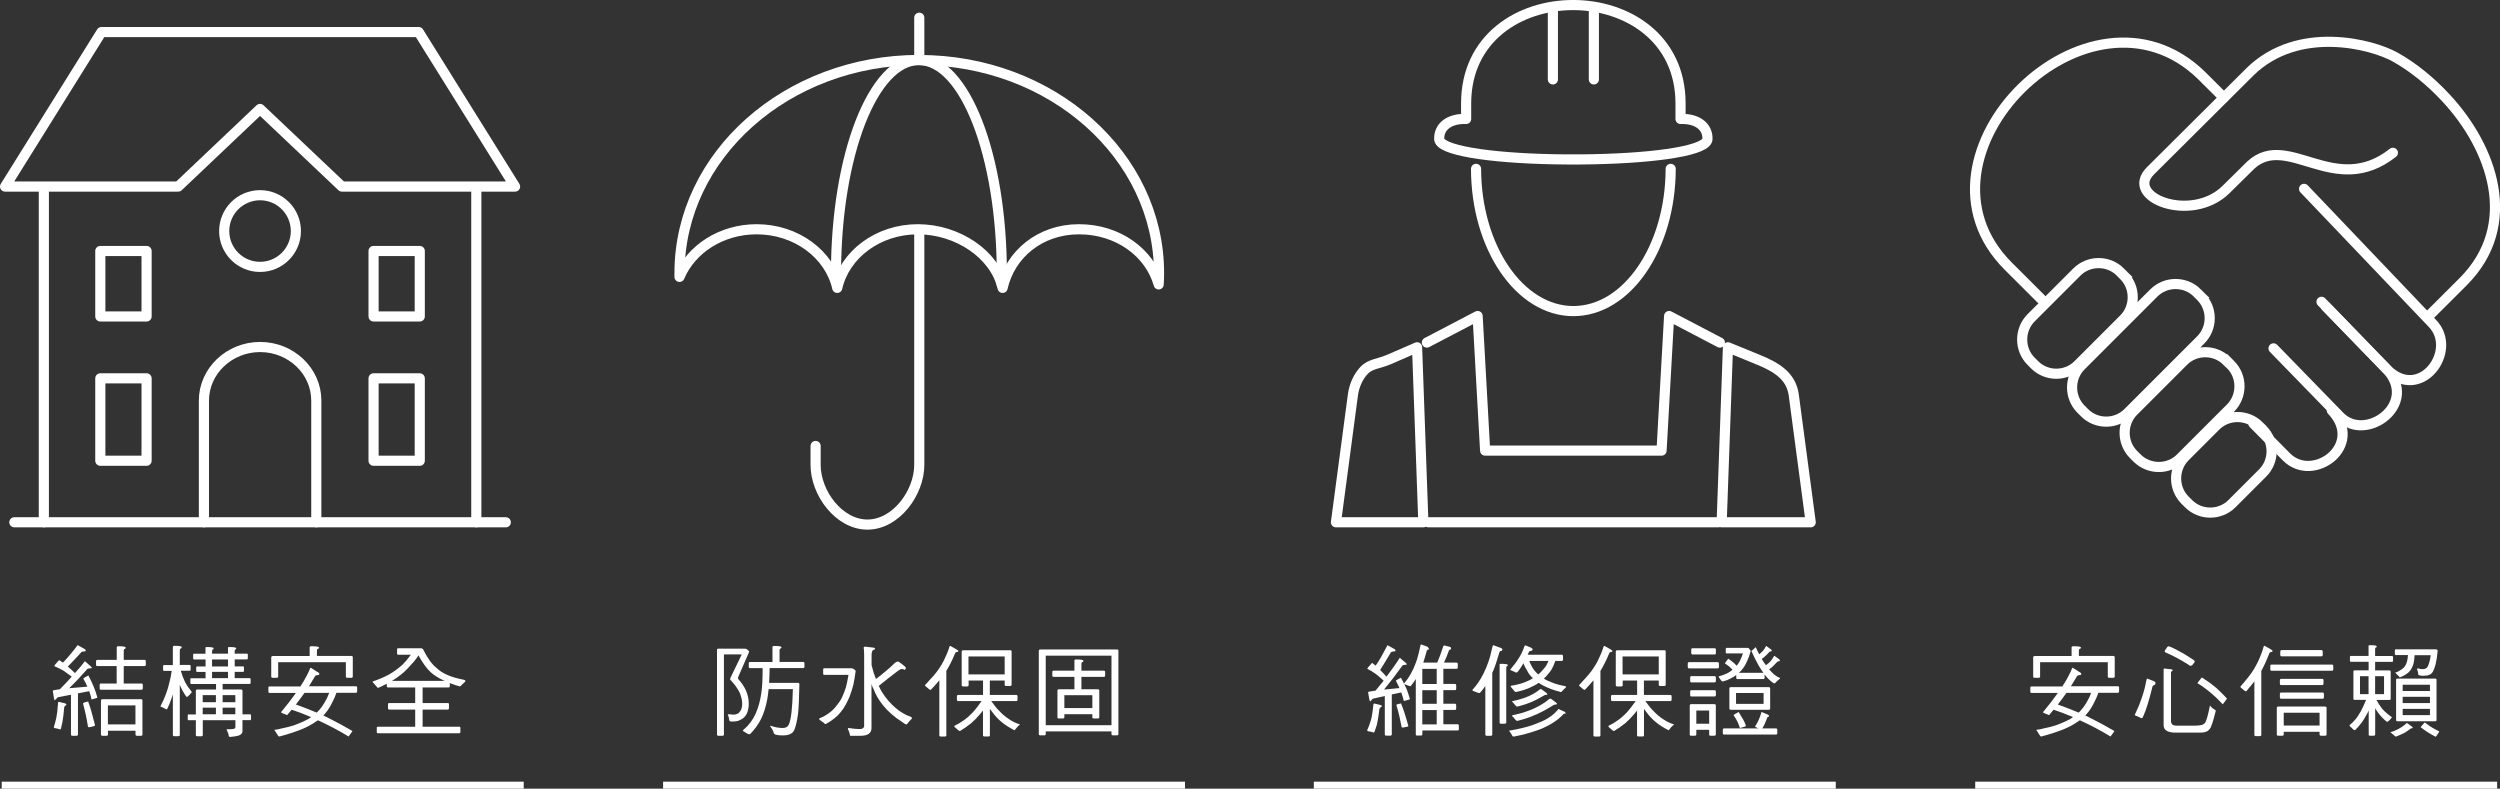 <?xml version="1.0" encoding="UTF-8"?><svg id="_圖層_2" xmlns="http://www.w3.org/2000/svg" viewBox="0 0 350.14 110.46"><rect x="0" y="0" width="350.14" height="110.46" fill="#333333" stroke="none"/><defs><style>.cls-1{stroke-linecap:round;stroke-linejoin:round;}.cls-1,.cls-2{stroke-width:1.42px;}.cls-1,.cls-2,.cls-3{fill:none;stroke:#fff;}.cls-2{stroke-miterlimit:22.93;}.cls-4{fill:#fff;}.cls-3{stroke-miterlimit:10;stroke-width:.99px;}</style></defs><g id="_圖片"><g><g><line class="cls-1" x1="66.71" y1="26.55" x2="66.71" y2="73.15"/><line class="cls-1" x1="6.14" y1="73.15" x2="6.14" y2="26.55"/><polygon class="cls-1" points="14.21 4.49 58.64 4.49 72.14 26.13 47.89 26.13 36.42 15.26 24.96 26.13 .71 26.13 14.21 4.49 14.21 4.49"/><path class="cls-1" d="M28.56,73.15v-17.05c0-4.12,3.54-7.5,7.87-7.5h0c4.33,0,7.87,3.37,7.87,7.5v17.05"/><polygon class="cls-1" points="14.05 35.15 20.53 35.15 20.53 44.32 14.05 44.32 14.05 35.15 14.05 35.15"/><polygon class="cls-1" points="14.05 52.99 20.53 52.99 20.53 64.53 14.05 64.53 14.05 52.99 14.05 52.99"/><polygon class="cls-1" points="52.32 52.99 58.79 52.99 58.79 64.53 52.32 64.53 52.32 52.99 52.32 52.99"/><polygon class="cls-1" points="52.32 35.15 58.79 35.15 58.79 44.32 52.32 44.32 52.32 35.15 52.32 35.15"/><path class="cls-2" d="M36.42,27.34c2.77,0,5.02,2.25,5.02,5.02s-2.25,5.02-5.02,5.02-5.02-2.25-5.02-5.02,2.25-5.02,5.02-5.02h0Z"/><line class="cls-1" x1="2.01" y1="73.15" x2="70.84" y2="73.15"/></g><g><path class="cls-1" d="M340.3,44.12l4.66-4.65c8.02-8.01,4.06-18.84-2.41-25.78-2.13-2.29-4.56-4.28-7.08-5.69-3.28-1.84-13.58-4.54-20.31,2.02l-13.97,13.9c-3.77,3.75,5.74,7.38,10.56,2.64l3.52-3.47c5.2-4.71,11.73,4.73,19.87-1.69"/><path class="cls-1" d="M285.92,41.92l-4.65-4.64c-15.49-15.47,11.34-42.02,27.06-26.72l3.13,3.12"/><path class="cls-1" d="M322.7,26.45l17.99,18.86c3.67,3.85-1.78,11.18-6.49,6.32l-8.43-8.69"/><path class="cls-1" d="M318.42,48.79l9.27,9.52c3.71,3.81,11.22-1.82,6.51-6.69l-9.06-9.35"/><path class="cls-1" d="M315.6,59.32l4.63,4.67c3.75,3.78,11.02-1.61,6.35-6.52"/><path class="cls-2" d="M296.96,38.1l.49,.49c1.67,1.67,1.67,4.42,0,6.09l-6.41,6.41c-1.67,1.67-4.42,1.67-6.08,0l-.49-.49c-1.67-1.67-1.67-4.41,0-6.09l6.41-6.41c1.67-1.67,4.42-1.67,6.09,0h0Zm10.78,2.93l.49,.49c1.67,1.67,1.67,4.42,0,6.08l-10.2,10.2c-1.67,1.67-4.42,1.67-6.08,0l-.49-.49c-1.67-1.67-1.67-4.41,0-6.08l10.2-10.2c1.67-1.67,4.41-1.67,6.09,0h0Zm4.17,9.54l.49,.49c1.67,1.67,1.67,4.41,0,6.09l-7,7c-1.67,1.67-4.41,1.67-6.09,0l-.49-.49c-1.67-1.67-1.67-4.41,0-6.08l7-7c1.67-1.67,4.41-1.67,6.08,0h0Zm4.5,9.1l.49,.49c1.67,1.67,1.67,4.42,0,6.08l-4.3,4.3c-1.67,1.67-4.42,1.67-6.08,0l-.49-.49c-1.67-1.67-1.67-4.41,0-6.09l4.3-4.3c1.67-1.67,4.41-1.67,6.09,0h0Z"/></g><g><path class="cls-1" d="M128.75,8.41c18.54,0,33.58,13.37,33.58,29.85,0,.53-.02,1.05-.05,1.57-1.26-4.44-5.68-7.72-11.16-7.72s-9.65,3.53-10.7,8.21c-1.06-4.68-6.29-8.21-11.87-8.21s-10.23,3.53-11.29,8.21c-1.06-4.68-5.71-8.21-11.29-8.21-4.95,0-9.17,2.78-10.8,6.67,0-.18,0-.35,0-.53,0-16.49,15.03-29.85,33.58-29.85h0Z"/><line class="cls-1" x1="128.75" y1="2.48" x2="128.75" y2="8.15"/><path class="cls-1" d="M128.75,32.33v32.78c0,3.91-3.27,8.36-7.26,8.36h0c-3.99,0-7.26-4.43-7.26-8.36v-2.65"/><path class="cls-1" d="M117.09,38.79c0-.18,0-.35,0-.53,0-16.49,5.2-29.85,11.61-29.85s11.61,13.37,11.61,29.85c0,.53,0,1.05-.02,1.57"/></g><g><path class="cls-1" d="M233.99,23.65c-.02,11.01-6.12,19.92-13.63,19.92s-13.61-8.91-13.63-19.92"/><path class="cls-1" d="M239.14,19.44v.04c0,.08-.02,.15-.06,.23-.72,1.55-8.29,2.55-17.76,2.62h0c-.64,0-1.29,0-1.93,0h0c-9.47-.06-17.04-1.07-17.76-2.62-.04-.07-.06-.15-.06-.23v-.04c-.04-1.71,1.42-2.86,3.77-2.78v-2.16c0-18.43,30.03-18.35,30.03,0v2.16c2.35-.08,3.81,1.07,3.77,2.78h0Z"/><path class="cls-1" d="M194.44,50.39l4.03-1.75,.88,24.51h-12.24l2.37-17.81c.18-1.35,.74-2.59,1.59-3.49,.85-.89,2.11-.92,3.36-1.46h0Z"/><path class="cls-1" d="M242.01,48.64l4.27,1.75c2.52,1.03,4.59,2.27,4.95,4.95l2.37,17.81h-12.47l.88-24.51h0Z"/><polyline class="cls-1" points="199.84 47.98 206.95 44.26 208 63.11 232.71 63.11 233.77 44.26 240.88 47.98"/><line class="cls-1" x1="240.65" y1="73.15" x2="200.06" y2="73.15"/><line class="cls-1" x1="217.49" y1="1.06" x2="217.49" y2="11.12"/><line class="cls-1" x1="223.23" y1="1.06" x2="223.23" y2="11.12"/></g><g><path class="cls-4" d="M101.39,102.88c0,.11-.08,.17-.22,.17h-.54c-.14,0-.21-.06-.21-.17v-11.88c0-.1,.07-.15,.21-.15h3.65c.14,0,.25,.03,.32,.07,.22,.18,.33,.31,.33,.36l-1.53,3.51c-.03,.08-.04,.14-.04,.19s.03,.11,.08,.18c.4,.43,.75,.95,1.03,1.53,.27,.63,.4,1.25,.4,1.87,0,.53-.1,1-.28,1.39-.21,.42-.5,.7-.88,.86-.25,.17-.66,.25-1.24,.25-.22,0-.33-.07-.33-.22-.04-.31-.11-.54-.21-.7,0-.07,.06-.11,.17-.11l.6,.06c.45,0,.77-.15,.96-.47,.19-.25,.29-.61,.29-1.06s-.11-.93-.33-1.49c-.29-.61-.71-1.2-1.25-1.77-.08-.06-.11-.11-.11-.17,0-.04,.01-.11,.04-.19l1.59-3.29h-2.5v11.22Zm8.06-12.25c0,.13-.06,.19-.14,.21-.08,.01-.13,.11-.13,.28v1.59h3.32c.11,0,.17,.07,.17,.21v.43c0,.15-.06,.22-.17,.22h-4.7s-.01,.04-.01,.06c-.01,.75-.04,1.42-.07,2.01h4.07c.11,0,.17,.08,.17,.22-.03,1.92-.1,3.29-.19,4.13-.14,1-.31,1.74-.52,2.23-.21,.52-.75,.78-1.63,.78-.81,0-1.23-.13-1.25-.35-.06-.25-.22-.56-.49-.91v-.11c.63,.22,1.21,.33,1.74,.33,.45,0,.74-.18,.88-.54,.14-.29,.26-.86,.36-1.71,.08-.64,.15-1.71,.19-3.19h-3.4c-.06,.53-.11,.99-.18,1.38-.22,1.14-.52,2.08-.88,2.8-.39,.78-.91,1.49-1.55,2.13-.14,0-.24-.01-.29-.03-.19-.11-.38-.24-.56-.35-.1-.01-.14-.06-.14-.11s.03-.1,.1-.15c.71-.59,1.28-1.34,1.7-2.27,.38-.89,.64-1.84,.78-2.87,.13-.81,.18-1.97,.18-3.47h-1.77c-.11,0-.17-.07-.17-.22v-.43c0-.14,.06-.21,.17-.21h3.15v-2.08c0-.11,.07-.17,.22-.17,.68,0,1.03,.06,1.03,.17Z"/><path class="cls-4" d="M119.3,93.62c.08,0,.18,.03,.28,.08,.17,.13,.26,.22,.26,.29-.11,.78-.21,1.41-.32,1.91-.14,.54-.31,1.07-.5,1.59-.13,.33-.31,.71-.53,1.13-.22,.42-.47,.79-.78,1.16-.22,.28-.5,.56-.86,.84-.28,.24-.68,.5-1.2,.79-.1,0-.18-.04-.24-.15-.2-.14-.4-.29-.6-.43-.06-.06-.08-.1-.08-.13,0-.04,.01-.07,.06-.1,.56-.22,1-.49,1.37-.77,.38-.28,.71-.6,.99-.98,.33-.39,.59-.78,.77-1.16,.22-.45,.4-.93,.56-1.44,.11-.45,.24-1.03,.36-1.73h-3.4c-.11,0-.15-.07-.15-.21v-.54c0-.11,.04-.17,.15-.17h3.88Zm3.09-2.91c.11,.06,.17,.11,.17,.14,0,.1-.07,.14-.18,.14-.21,.08-.31,.33-.31,.72v1.45c.18,.75,.39,1.39,.61,1.94,1.03-.78,1.92-1.53,2.66-2.26,.17-.13,.31-.19,.43-.19,.06,0,.13,.04,.21,.1,.58,.42,.88,.68,.88,.77,0,.19-.06,.28-.17,.28l-.32-.11c-.17,0-.35,.08-.57,.24-.75,.56-1.66,1.27-2.72,2.13,.14,.33,.31,.66,.49,.93,.52,.82,1.13,1.53,1.85,2.15,.66,.57,1.39,1,2.2,1.28,.06,.06,.1,.1,.1,.13,0,.08-.04,.17-.13,.22-.17,.17-.33,.35-.47,.54-.06,.11-.13,.15-.21,.15-.07,0-.26-.11-.59-.36-1.09-.7-1.98-1.48-2.69-2.37-.56-.71-.99-1.45-1.28-2.22-.1-.17-.2-.4-.29-.7v6.15c0,.72-.52,1.09-1.52,1.09h-1.42c-.08,0-.11-.1-.11-.27-.04-.2-.13-.42-.26-.67,0-.11,.03-.15,.11-.15,.59,.1,1.1,.15,1.57,.15,.39,0,.6-.17,.6-.49v-9.97c0-.29-.01-.52-.03-.68-.03-.11-.03-.21-.03-.29,0-.07,.07-.11,.22-.11l1.18,.14Z"/><path class="cls-4" d="M134.22,91.17c0,.08-.04,.13-.11,.13-.17,.01-.28,.07-.32,.15-.42,1.02-.84,1.85-1.25,2.51v9.03c0,.11-.08,.17-.22,.17h-.54c-.15,0-.22-.06-.22-.17v-7.71c-.32,.39-.72,.84-1.2,1.34-.11,0-.19-.04-.28-.13-.14-.11-.29-.24-.43-.36-.07-.04-.1-.1-.1-.17,.4-.42,.81-.88,1.23-1.35,.53-.61,1-1.31,1.39-2.06,.33-.67,.61-1.32,.81-1.98,.01-.07,.06-.11,.11-.11,.75,.4,1.14,.64,1.14,.71Zm7.24-.11c.14,0,.22,.06,.22,.17v4.68c0,.11-.08,.17-.22,.17h-.54c-.14,0-.21-.06-.21-.17v-.6h-2.08v2.02h3.71c.11,0,.17,.07,.17,.21v.43c0,.15-.06,.22-.17,.22h-3.51c.42,.59,.78,1.05,1.1,1.35,.4,.45,.89,.86,1.46,1.23,.47,.31,.95,.54,1.44,.68,0,.08-.06,.13-.14,.15-.19,.19-.36,.38-.49,.56-.06,.07-.11,.11-.14,.11-.72-.38-1.32-.75-1.77-1.14-.53-.43-.96-.91-1.32-1.41-.11-.14-.22-.28-.33-.43v3.69c0,.11-.07,.17-.21,.17h-.54c-.15,0-.22-.06-.22-.17v-3.47c-.15,.19-.29,.36-.4,.5-.39,.47-.81,.89-1.25,1.28-.53,.43-1.05,.78-1.56,1.09-.11,0-.18-.04-.24-.1-.18-.17-.36-.33-.53-.47-.03-.06-.04-.11-.04-.14,.49-.24,.89-.47,1.21-.71,.46-.29,.93-.71,1.44-1.25,.28-.31,.68-.81,1.18-1.52h-3.29c-.11,0-.17-.07-.17-.22v-.43c0-.14,.06-.21,.17-.21h3.49v-2.02h-2.02v.66c0,.11-.07,.17-.21,.17h-.54c-.15,0-.22-.06-.22-.17v-4.68c0-.14,.07-.22,.22-.22h6.58Zm-.75,3.39v-2.51h-5.07v2.51h5.07Z"/><path class="cls-4" d="M156.42,90.96c.14,0,.22,.06,.22,.15v11.71c0,.11-.08,.17-.22,.17h-.54c-.14,0-.21-.06-.21-.17v-.38h-9.21v.38c0,.11-.07,.17-.21,.17h-.54c-.15,0-.22-.06-.22-.17v-11.65c0-.14,.07-.21,.22-.21h10.72Zm-.75,10.61v-9.74h-9.21v9.74h9.21Zm-5.19-7.63v-1.41c0-.11,.07-.17,.22-.17,.68,0,1.03,.06,1.03,.17,0,.13-.04,.19-.13,.19-.1,.03-.14,.13-.14,.29v.92h3.15c.11,0,.17,.08,.17,.22v.43c0,.15-.06,.22-.17,.22h-3.15v1.74h2.29c.14,0,.21,.06,.21,.17v3.75c0,.11-.07,.17-.21,.17h-.54c-.15,0-.22-.06-.22-.17v-.43h-3.92v.43c0,.11-.08,.17-.22,.17h-.54c-.14,0-.21-.06-.21-.17v-3.75c0-.11,.07-.17,.21-.17h2.17v-1.74h-2.93c-.11,0-.17-.07-.17-.22v-.43c0-.14,.06-.22,.17-.22h2.93Zm2.51,5.23v-1.8h-3.92v1.8h3.92Z"/></g><g><path class="cls-4" d="M11.94,90.96c.04,.1,.07,.15,.07,.15,0,.08-.08,.13-.24,.13-.22,0-.36,.06-.42,.15-.66,.72-1.27,1.38-1.85,1.97,.33,.28,.67,.59,1,.91,.56-.61,1.02-1.17,1.39-1.67,.64,.56,.98,.86,.98,.92s-.07,.08-.18,.08c-.25,0-.4,.04-.46,.1-.86,.98-1.7,1.88-2.54,2.69,.7-.06,1.55-.14,2.55-.22-.17-.38-.35-.75-.57-1.12,0-.06,.24-.21,.71-.45,.31,.6,.57,1.14,.77,1.64,.19,.46,.35,.95,.49,1.46,0,.03-.28,.13-.82,.27-.06-.31-.15-.7-.32-1.17l-1.58,.31v5.77c0,.11-.08,.17-.22,.17h-.54c-.15,0-.22-.06-.22-.17v-5.58l-1.84,.35c-.26,.29-.42,.43-.45,.43-.04,0-.13-.45-.26-1.35,0-.04,.33-.11,1-.2,.66-.67,1.21-1.25,1.66-1.76-.52-.39-.91-.67-1.17-.85-.4-.22-.84-.43-1.28-.63,0-.08,.19-.32,.59-.74,.03-.06,.07-.08,.13-.08,.17,.11,.33,.22,.5,.33,.36-.38,.7-.74,.99-1.1,.5-.6,.85-1.05,1.07-1.35l1.07,.6Zm-2.65,7.67c0,.11-.06,.18-.17,.22-.08,.07-.13,.15-.13,.25-.07,.84-.15,1.52-.25,2.05-.06,.31-.13,.6-.21,.91-.03,.07-.06,.11-.07,.11-.31-.1-.59-.17-.81-.2-.08-.03-.11-.07-.11-.13,.13-.39,.24-.84,.35-1.31,.1-.47,.18-1.16,.24-2.08,0-.1,.03-.15,.11-.15,.7,.14,1.05,.25,1.05,.32Zm3.09-.27c.26,.67,.57,1.74,.93,3.21,0,.11-.28,.19-.82,.28-.13,0-.18-.04-.18-.14-.15-1-.38-2.06-.68-3.18,0-.08,.22-.18,.7-.28,.03,0,.04,.04,.06,.11Zm3.97-5.94v-1.74c0-.11,.07-.17,.22-.17,.68,0,1.03,.06,1.03,.17,0,.13-.06,.2-.14,.21-.08,.01-.13,.11-.13,.28v1.25h2.94c.1,0,.15,.08,.15,.22v.43c0,.15-.06,.22-.15,.22h-2.94v2.44h2.5c.11,0,.17,.08,.17,.22v.43c0,.15-.06,.22-.17,.22h-5.72c-.11,0-.15-.07-.15-.22v-.43c0-.14,.04-.22,.15-.22h2.23v-2.44h-2.72c-.11,0-.17-.07-.17-.22v-.43c0-.14,.06-.22,.17-.22h2.72Zm3.39,5.51c.14,0,.21,.06,.21,.15v4.8c0,.11-.07,.17-.21,.17h-.54c-.15,0-.22-.06-.22-.17v-.54h-3.86v.54c0,.11-.08,.17-.22,.17h-.54c-.15,0-.22-.06-.22-.17v-4.74c0-.14,.07-.21,.22-.21h5.39Zm-.77,3.53v-2.66h-3.86v2.66h3.86Z"/><path class="cls-4" d="M24.21,93.13v-2.51c0-.11,.07-.17,.21-.17,.68,0,1.03,.06,1.03,.17,0,.13-.04,.19-.13,.21-.1,.01-.14,.11-.14,.28v2.02h1.41c.07,0,.11,.06,.11,.17v.43c0,.14-.04,.21-.11,.21h-1.27c.17,.56,.32,.99,.47,1.3,.19,.46,.52,.98,.99,1.56,.06,.04,.08,.08,.08,.14,0,.03-.04,.07-.1,.13-.11,.14-.24,.28-.4,.42-.07,.08-.13,.11-.15,.11-.04,0-.1-.03-.15-.08-.32-.45-.6-.95-.84-1.51-.03-.03-.04-.07-.04-.11v7.04c0,.11-.08,.17-.22,.17h-.54c-.14,0-.21-.06-.21-.17v-5.7c-.06,.19-.13,.39-.18,.56-.19,.56-.4,1.07-.64,1.55-.11,0-.18-.01-.22-.07-.2-.1-.39-.2-.59-.29-.08,0-.11-.01-.11-.07,.32-.61,.59-1.2,.79-1.77,.2-.54,.36-1.07,.47-1.6,.1-.33,.21-.86,.32-1.59h-1.1c-.08,0-.11-.07-.11-.21v-.43c0-.11,.03-.17,.11-.17h1.25Zm4.57-1.58v-.82c0-.07,.04-.11,.15-.11,.66,0,.99,.06,.99,.17s-.04,.18-.11,.18c-.08,.01-.11,.1-.11,.25v.33h2.23v-.82c0-.07,.06-.11,.17-.11,.64,0,.98,.06,.98,.17s-.04,.18-.11,.18c-.07,.01-.1,.1-.1,.25v.33h1.74c.06,0,.1,.06,.1,.15v.43c0,.15-.04,.22-.1,.22h-1.74v.98h1.2c.06,0,.1,.06,.1,.17v.43c0,.11-.04,.17-.1,.17h-1.2v.88h2.12c.07,0,.11,.06,.11,.15v.45c0,.14-.04,.21-.11,.21h-3.81v.77h2.5c.18,0,.28,.06,.28,.17v3.32h1.09c.07,0,.11,.06,.11,.17v.43c0,.14-.04,.21-.11,.21h-1.09v1.59c0,.22-.17,.42-.5,.56-.33,.1-.74,.17-1.24,.2-.11,0-.17-.06-.18-.15-.01-.19-.11-.49-.31-.88,0-.03,.03-.04,.08-.04,.56,0,.88-.03,.99-.07,.11-.06,.17-.14,.17-.25v-.95h-4.57v2.08c0,.11-.07,.17-.21,.17h-.54c-.15,0-.22-.06-.22-.17v-2.08h-1.03c-.08,0-.11-.07-.11-.21v-.43c0-.11,.03-.17,.11-.17h1.03v-3.32c0-.11,.07-.17,.22-.17h2.61v-.77h-3.49c-.08,0-.11-.07-.11-.21v-.45c0-.1,.03-.15,.11-.15h2.02v-.88h-1.2c-.08,0-.11-.06-.11-.17v-.43c0-.11,.03-.17,.11-.17h1.2v-.98h-1.63c-.08,0-.11-.07-.11-.22v-.43c0-.1,.03-.15,.11-.15h1.63Zm1.46,6.8v-.99h-1.85v.99h1.85Zm0,1.69v-.93h-1.85v.93h1.85Zm1.69-7.68h-2.23v.98h2.23v-.98Zm0,2.62v-.88h-2.23v.88h2.23Zm-.75,3.37h1.78v-.99h-1.78v.99Zm1.78,1.69v-.93h-1.78v.93h1.78Z"/><path class="cls-4" d="M44.66,94.23c.04,.08,.07,.14,.07,.15,0,.1-.06,.15-.17,.17-.27,.01-.4,.07-.43,.15-.27,.45-.56,.92-.86,1.42h6.58c.11,0,.17,.06,.17,.15v.54c0,.15-.06,.22-.17,.22h-2.73c-.17,.49-.36,.93-.59,1.35-.29,.61-.63,1.14-1,1.56-.08,.1-.17,.18-.24,.27,.15,.07,.29,.14,.42,.2,1.44,.72,2.65,1.38,3.65,1.97,0,0-.03,.04-.07,.13-.31,.42-.47,.64-.47,.64-1.37-.84-2.8-1.59-4.29-2.27-.14,.1-.26,.18-.4,.26-.5,.35-1.11,.67-1.83,.98-.89,.36-1.95,.71-3.16,1.03-.11,0-.17-.04-.18-.1-.13-.17-.26-.39-.42-.66-.08-.07-.11-.13-.11-.18,.24,0,.56-.07,.98-.18,.53-.11,1.1-.24,1.71-.43,.81-.29,1.51-.6,2.09-.92,.13-.08,.25-.17,.36-.25-1.06-.45-1.97-.79-2.72-1.03-.21,.25-.42,.5-.63,.75-.08,0-.15-.03-.2-.08-.18-.08-.36-.15-.56-.22-.06-.01-.07-.06-.07-.14,.84-1,1.48-1.85,1.95-2.52,.03-.06,.07-.1,.1-.14h-3.68c-.11,0-.17-.07-.17-.22v-.54c0-.1,.06-.15,.17-.15h4.31c.33-.5,.63-1,.88-1.49,.22-.42,.39-.77,.47-1.02,.03-.07,.07-.11,.11-.11l1.13,.72Zm.01-3.56c0,.13-.06,.2-.14,.21-.1,.01-.14,.11-.14,.28v.71h4.8c.14,0,.22,.06,.22,.17v2.72c0,.11-.08,.17-.22,.17h-.54c-.14,0-.21-.06-.21-.17v-2.02h-9.48v2.02c0,.11-.08,.17-.22,.17h-.54c-.14,0-.21-.06-.21-.17v-2.66c0-.14,.07-.22,.21-.22h5.17v-1.2c0-.11,.07-.17,.22-.17,.73,0,1.09,.06,1.09,.17Zm-2.02,6.37s-.03,.04-.03,.04c-.33,.47-.72,1-1.18,1.59,1.1,.4,2.08,.78,2.91,1.13,.03-.01,.04-.03,.06-.04,.4-.39,.75-.85,1.05-1.37,.22-.35,.45-.8,.64-1.35h-3.44Z"/><path class="cls-4" d="M55.78,91.71c-.11,0-.17-.07-.17-.21v-.54c0-.11,.06-.17,.17-.17h3.15c.13,0,.24,.06,.32,.14,.61,1.24,1.24,2.11,1.88,2.61,.78,.78,2.04,1.32,3.76,1.65,.19,.03,.29,.1,.29,.18,0,.06-.03,.1-.08,.15-.2,.17-.35,.32-.49,.46-.07,.11-.15,.15-.24,.15-.5-.14-.96-.29-1.37-.46v.4c0,.14-.06,.21-.17,.21h-3.64v2.19h3.54c.1,0,.15,.06,.15,.15v.54c0,.15-.06,.22-.15,.22h-3.54v2.4h5.12c.11,0,.17,.06,.17,.17v.54c0,.14-.06,.21-.17,.21h-11.39c-.11,0-.15-.07-.15-.21v-.54c0-.11,.04-.17,.15-.17h5.23v-2.4h-3.64c-.11,0-.17-.07-.17-.22v-.54c0-.1,.06-.15,.17-.15h3.64v-2.19h-3.81c-.11,0-.17-.07-.17-.21v-.31c-.72,.39-1.14,.57-1.25,.57-.06,0-.13-.06-.18-.18-.14-.15-.29-.32-.46-.52-.08-.07-.11-.13-.11-.17,.89-.31,1.67-.64,2.31-.99,.64-.36,1.27-.82,1.91-1.39,.31-.31,.7-.77,1.16-1.38h-1.78Zm6.5,3.65c-.81-.36-1.44-.74-1.9-1.16-.57-.5-1.16-1.31-1.77-2.41-.32,.5-.66,.92-.99,1.25-.46,.54-.93,1.02-1.42,1.41-.4,.33-.84,.63-1.3,.91h7.37Z"/></g><g><path class="cls-4" d="M195.38,90.96c.04,.1,.07,.15,.07,.15,0,.08-.08,.13-.24,.13-.22,0-.36,.06-.42,.15-.53,.89-1.02,1.71-1.49,2.45,.31,.31,.6,.61,.88,.93,.17-.22,.31-.42,.45-.6,.56-.75,1.03-1.42,1.42-2.04,.64,.53,.98,.82,.98,.88,0,.07-.07,.1-.18,.1-.24,0-.38,.04-.43,.11-.88,1.23-1.74,2.34-2.58,3.36,.6-.06,1.32-.13,2.16-.21-.14-.33-.31-.68-.49-1.02,0-.06,.22-.2,.7-.43,.17,.31,.31,.59,.45,.85,0,.03,.01,.06,.03,.06,.11,.24,.22,.46,.31,.67,.18,.45,.33,.92,.47,1.42,0,.03-.29,.13-.86,.26-.06-.32-.18-.72-.35-1.2h-.01s-1.32,.28-1.32,.28v5.6c0,.11-.08,.17-.22,.17h-.54c-.15,0-.22-.06-.22-.17v-5.38l-1.69,.38c-.22,.25-.35,.38-.38,.38-.04,0-.14-.43-.28-1.31,0-.04,.35-.11,1.06-.21,.42-.5,.79-.98,1.13-1.39-.47-.43-.84-.74-1.09-.93-.39-.28-.78-.52-1.2-.73,0-.08,.18-.32,.57-.72,.03-.06,.07-.1,.13-.1,.17,.13,.32,.25,.47,.38,.29-.42,.56-.84,.78-1.24,.4-.72,.7-1.27,.88-1.63l1.07,.6Zm-1.84,7.89c0,.1-.06,.17-.17,.22-.11,.07-.17,.15-.18,.27-.1,.89-.22,1.62-.36,2.19-.1,.31-.21,.63-.32,.96-.06,.07-.08,.11-.11,.11-.31-.1-.59-.17-.81-.19-.08-.03-.11-.07-.11-.13,.19-.42,.36-.88,.52-1.39,.14-.5,.26-1.23,.35-2.2,0-.1,.06-.15,.17-.15,.68,.14,1.03,.25,1.03,.32Zm2.72-.22c.28,.64,.61,1.66,.99,3.05,0,.08-.26,.14-.77,.22-.14,0-.19-.06-.19-.14-.17-.95-.4-1.95-.72-3.03,0-.06,.21-.13,.64-.21,.03,0,.04,.04,.06,.1Zm3.72-7.97c.1,.08,.15,.14,.15,.19,0,.08-.04,.14-.11,.15-.13,0-.19,.07-.21,.21-.18,.64-.33,1.17-.47,1.59h1.95c.28-.63,.56-1.39,.85-2.29,.03-.07,.08-.11,.17-.11l.75,.2c.11,.03,.17,.1,.17,.19,0,.14-.06,.2-.17,.2-.08,.03-.13,.1-.15,.18-.22,.61-.45,1.16-.67,1.63h1.76c.11,0,.17,.08,.17,.22v.43c0,.15-.06,.22-.17,.22h-1.85v2.12h1.63c.11,0,.17,.08,.17,.22v.43c0,.15-.06,.22-.17,.22h-1.63v1.9h1.63c.11,0,.17,.08,.17,.22v.43c0,.15-.06,.22-.17,.22h-1.63v2.01h2.02c.1,0,.15,.08,.15,.22v.43c0,.14-.06,.22-.15,.22h-4.96v.54c0,.11-.07,.17-.21,.17h-.54c-.11,0-.17-.06-.17-.17v-7.75c-.24,.38-.47,.71-.71,1-.13,0-.22-.01-.29-.06-.18-.07-.36-.14-.54-.2-.03,0-.06-.01-.06-.04-.03,0-.03-.01-.03-.04h0c0-.07,.03-.1,.06-.13,.45-.52,.84-1.14,1.2-1.9,.19-.42,.38-.88,.54-1.37,.17-.52,.32-1.19,.49-1.99,.03-.07,.06-.11,.11-.11l.93,.35Zm1.24,3.02h-2.02v2.12h2.02v-2.12Zm0,4.89v-1.9h-2.02v1.9h2.02Zm0,2.89v-2.01h-2.02v2.01h2.02Z"/><path class="cls-4" d="M210.24,90.75c.11,.08,.18,.15,.18,.21,0,.11-.06,.18-.17,.21-.14,0-.24,.08-.26,.22-.33,1.14-.61,1.98-.85,2.54-.06,.11-.1,.22-.14,.31v8.64c0,.11-.08,.17-.22,.17h-.54c-.14,0-.21-.06-.21-.17v-6.8c-.25,.36-.5,.68-.77,.98-.14,0-.25-.01-.33-.06-.19-.08-.4-.15-.6-.22-.07-.03-.1-.07-.1-.1,0-.07,.01-.13,.07-.15,.54-.59,1.03-1.31,1.46-2.17,.25-.49,.47-1.02,.67-1.58,.21-.59,.42-1.35,.61-2.27,.03-.08,.07-.14,.13-.14l1.07,.39Zm.93,2.38c0,.11-.04,.18-.1,.18-.08,.01-.11,.1-.11,.25v7.63c0,.11-.08,.17-.22,.17h-.54c-.11,0-.17-.06-.17-.17v-8.11c0-.07,.06-.11,.17-.11,.64,0,.98,.06,.98,.17Zm7.96,6.55c.1,.06,.15,.13,.15,.2,0,.06-.06,.08-.17,.08-.1,0-.17,.06-.21,.14-.43,.43-.86,.78-1.28,1.05-.59,.39-1.24,.72-1.99,1.02-.68,.25-1.44,.49-2.24,.7-.54,.13-.99,.22-1.34,.29-.14,0-.22-.04-.24-.11-.13-.25-.28-.49-.47-.71,.67-.11,1.35-.25,2.04-.42,.78-.19,1.51-.43,2.15-.71,.66-.25,1.23-.56,1.71-.92,.35-.25,.67-.56,.96-.89,.01-.07,.03-.11,.06-.11l.88,.4Zm-4.67-8.94c.13,.06,.19,.13,.19,.21,0,.1-.07,.17-.21,.21-.18,0-.29,.08-.33,.22-.06,.13-.11,.24-.15,.32h4.78c.11,0,.17,.08,.17,.22v.43c0,.15-.06,.22-.17,.22h-.91c-.08,.22-.17,.45-.25,.64-.18,.42-.4,.78-.67,1.09-.19,.25-.42,.49-.68,.74,.31,.21,.7,.39,1.17,.56,.46,.19,1.06,.36,1.81,.5,.08,.03,.13,.04,.13,.07,0,.06-.03,.11-.07,.14-.17,.14-.32,.31-.49,.49-.07,.08-.13,.13-.15,.13s-.11-.01-.24-.07c-.36-.08-.75-.21-1.17-.36-.5-.2-.98-.4-1.39-.66-.13-.07-.24-.14-.32-.21-.22,.17-.45,.29-.67,.4-.45,.24-.86,.42-1.28,.56-.39,.13-.8,.24-1.24,.33-.08,0-.14-.03-.2-.1-.15-.2-.31-.39-.47-.57-.06-.06-.08-.1-.08-.14,0-.03,.03-.04,.08-.07,.47-.07,.92-.17,1.31-.28,.38-.11,.72-.25,1.05-.4,.25-.11,.49-.24,.68-.38-.01,0-.01-.01-.01-.01-.36-.33-.63-.68-.79-1.05-.19-.28-.38-.63-.52-1.03-.25,.43-.49,.8-.72,1.1-.11,.14-.21,.21-.26,.21-.07,0-.14-.03-.22-.08-.19-.08-.36-.17-.53-.24-.08-.03-.11-.04-.11-.06,0-.03,.03-.08,.08-.15,.47-.54,.82-1.02,1.07-1.44,.35-.53,.61-1.07,.78-1.6,.06-.17,.11-.25,.18-.25l.84,.35Zm2.27,6.47c0,.08-.08,.11-.22,.11-.11,0-.19,.04-.28,.1-.24,.14-.56,.32-.96,.53-.46,.25-.95,.46-1.46,.63-.31,.11-.74,.24-1.27,.38-.13,0-.21-.04-.27-.14-.14-.15-.26-.31-.38-.45-.08-.03-.13-.07-.13-.13,0-.01,.01-.03,.07-.04,.64-.14,1.17-.28,1.59-.43,.49-.17,.92-.36,1.28-.56,.35-.19,.67-.42,.95-.64,.06-.04,.13-.07,.19-.07,.59,.4,.88,.64,.88,.71Zm1.35,1.35c0,.08-.07,.11-.21,.11s-.28,.06-.39,.14c-.31,.19-.72,.45-1.28,.75-.61,.33-1.27,.63-1.95,.88-.42,.17-.99,.33-1.71,.52-.13,0-.21-.04-.27-.13-.14-.17-.26-.31-.38-.45-.08-.03-.13-.07-.13-.13,0-.03,.03-.04,.08-.07,.86-.18,1.57-.38,2.13-.6,.64-.22,1.21-.49,1.7-.77,.47-.26,.91-.56,1.27-.88,.08-.06,.18-.08,.26-.08,.57,.4,.86,.64,.86,.7Zm-3.61-5.35c.19,.39,.43,.72,.74,1.03,.07,.08,.14,.15,.22,.22,.25-.2,.47-.4,.67-.66,.22-.24,.42-.49,.56-.77,.07-.14,.14-.29,.21-.46h-2.68c.08,.25,.17,.46,.28,.63Z"/><path class="cls-4" d="M225.83,91.17c0,.08-.04,.13-.11,.13-.17,.01-.28,.07-.32,.15-.42,1.02-.84,1.85-1.25,2.51v9.03c0,.11-.08,.17-.22,.17h-.54c-.15,0-.22-.06-.22-.17v-7.71c-.32,.39-.72,.84-1.2,1.34-.11,0-.19-.04-.28-.13-.14-.11-.29-.24-.43-.36-.07-.04-.1-.1-.1-.17,.4-.42,.81-.88,1.23-1.35,.53-.61,1-1.31,1.39-2.06,.33-.67,.61-1.32,.81-1.98,.01-.07,.06-.11,.11-.11,.75,.4,1.14,.64,1.14,.71Zm7.24-.11c.14,0,.22,.06,.22,.17v4.68c0,.11-.08,.17-.22,.17h-.54c-.14,0-.21-.06-.21-.17v-.6h-2.08v2.02h3.71c.11,0,.17,.07,.17,.21v.43c0,.15-.06,.22-.17,.22h-3.51c.42,.59,.78,1.05,1.1,1.35,.4,.45,.89,.86,1.46,1.23,.47,.31,.95,.54,1.44,.68,0,.08-.06,.13-.14,.15-.19,.19-.36,.38-.49,.56-.06,.07-.11,.11-.14,.11-.72-.38-1.32-.75-1.77-1.14-.53-.43-.96-.91-1.32-1.41-.11-.14-.22-.28-.33-.43v3.69c0,.11-.07,.17-.21,.17h-.54c-.15,0-.22-.06-.22-.17v-3.47c-.15,.19-.29,.36-.4,.5-.39,.47-.81,.89-1.25,1.28-.53,.43-1.05,.78-1.56,1.09-.11,0-.18-.04-.24-.1-.18-.17-.36-.33-.53-.47-.03-.06-.04-.11-.04-.14,.49-.24,.89-.47,1.21-.71,.46-.29,.93-.71,1.44-1.25,.28-.31,.68-.81,1.18-1.52h-3.29c-.11,0-.17-.07-.17-.22v-.43c0-.14,.06-.21,.17-.21h3.49v-2.02h-2.02v.66c0,.11-.07,.17-.21,.17h-.54c-.15,0-.22-.06-.22-.17v-4.68c0-.14,.07-.22,.22-.22h6.58Zm-.75,3.39v-2.51h-5.07v2.51h5.07Z"/><path class="cls-4" d="M240.58,92.74c.11,0,.17,.08,.17,.22v.43c0,.15-.06,.22-.17,.22h-4.03c-.11,0-.17-.07-.17-.22v-.43c0-.14,.06-.22,.17-.22h4.03Zm-.49,5.88c.14,0,.22,.06,.22,.17v4.08c0,.11-.08,.17-.22,.17h-.54c-.11,0-.17-.06-.17-.17v-.66h-1.8v.66c0,.11-.07,.17-.21,.17h-.54c-.11,0-.17-.06-.17-.17v-4.03c0-.14,.06-.22,.17-.22h3.26Zm.06-3.92c.11,0,.17,.08,.17,.22v.43c0,.15-.06,.22-.17,.22h-3.28c-.11,0-.15-.07-.15-.22v-.43c0-.14,.04-.22,.15-.22h3.28Zm0,1.97c.11,0,.17,.07,.17,.21v.45c0,.14-.06,.21-.17,.21h-3.28c-.11,0-.15-.07-.15-.21v-.45c0-.14,.04-.21,.15-.21h3.28Zm0-5.88c.11,0,.17,.07,.17,.21v.45c0,.14-.06,.21-.17,.21h-3.11c-.11,0-.17-.07-.17-.21v-.45c0-.14,.06-.21,.17-.21h3.11Zm-.77,10.57v-1.85h-1.8v1.85h1.8Zm5.34-10.62c.08,0,.17,.03,.22,.07,.17,.2,.26,.32,.26,.36-.17,.6-.33,1.06-.49,1.38-.18,.42-.36,.75-.56,1.02-.17,.24-.38,.46-.6,.66h3.44c-.14-.17-.26-.35-.38-.54-.32-.45-.75-1.28-1.31-2.51l.6-.54c.17,.38,.33,.71,.49,1,.03-.03,.06-.04,.08-.07,.17-.14,.33-.29,.49-.47,.14-.17,.25-.36,.35-.56,.03-.04,.04-.07,.06-.07l.63,.46c.08,.06,.14,.11,.14,.2s-.06,.11-.17,.11c-.08,0-.14,.03-.17,.07-.39,.45-.75,.77-1.06,.98,.1,.18,.2,.33,.28,.45,.11,.17,.21,.31,.31,.43,.06-.03,.1-.07,.14-.11,.2-.14,.39-.32,.57-.53,.15-.2,.29-.39,.4-.61,.03-.04,.04-.07,.07-.07l.63,.45c.08,.06,.14,.13,.14,.21s-.06,.11-.17,.11c-.08,0-.15,.03-.2,.08-.4,.45-.78,.8-1.13,1.05,.11,.14,.22,.25,.33,.36,.4,.43,.81,.71,1.21,.85,0,.07-.04,.11-.1,.14-.28,.22-.46,.4-.57,.54-.04,.06-.11,.07-.21,.07-.46-.29-.89-.71-1.3-1.24v.43c0,.14-.06,.21-.17,.21h-3.65c-.11,0-.15-.07-.15-.21v-.35c-.26,.19-.54,.36-.84,.5-.26,.15-.6,.28-1.02,.39-.11,0-.19-.03-.24-.11-.11-.14-.21-.28-.29-.42-.06-.06-.07-.1-.07-.13s.01-.04,.06-.07c.25-.06,.49-.14,.74-.24,.45-.17,.82-.39,1.13-.66h.01c-.17-.18-.33-.35-.5-.49-.24-.19-.43-.32-.57-.4,0-.04,.13-.22,.39-.56,.03-.06,.07-.1,.1-.1,.31,.22,.57,.42,.77,.59,.14,.15,.28,.28,.39,.39,.07-.08,.14-.17,.2-.25,.19-.28,.35-.6,.49-.96,.06-.14,.13-.32,.19-.52h-2.3c-.08,0-.11-.06-.11-.17v-.43c0-.11,.03-.17,.11-.17h2.89Zm2.84,9.33c.14,.06,.21,.13,.21,.21,0,.06-.04,.1-.11,.11-.08,0-.14,.06-.15,.14-.24,.66-.47,1.16-.7,1.49h1.94c.11,0,.17,.07,.17,.21v.43c0,.14-.06,.22-.17,.22h-7.29c-.11,0-.17-.08-.17-.22v-.43c0-.14,.06-.21,.17-.21h4.84c-.14-.06-.26-.11-.38-.17-.08-.03-.11-.04-.11-.06,0-.03,.01-.06,.04-.1,.2-.32,.35-.61,.46-.86,.15-.32,.26-.64,.35-.96,.01-.1,.04-.15,.07-.15l.84,.35Zm.15-3.83c.14,0,.21,.06,.21,.17v2.83c0,.11-.07,.17-.21,.17h-5.28c-.15,0-.22-.06-.22-.17v-2.83c0-.11,.07-.17,.22-.17h5.28Zm-3.57,4.53c.17,.29,.29,.6,.4,.92,0,.03-.29,.13-.86,.28-.06-.21-.14-.46-.28-.77-.15-.33-.35-.68-.6-1.03,0-.06,.24-.21,.71-.45,.25,.39,.46,.74,.63,1.05Zm2.86-3.71h-3.86v1.52h3.86v-1.52Z"/></g><g><path class="cls-4" d="M291.43,94.23c.04,.08,.07,.14,.07,.15,0,.1-.06,.15-.17,.17-.27,.01-.4,.07-.43,.15-.27,.45-.56,.92-.86,1.42h6.58c.11,0,.17,.06,.17,.15v.54c0,.15-.06,.22-.17,.22h-2.73c-.17,.49-.36,.93-.59,1.35-.29,.61-.63,1.14-1,1.56-.08,.1-.17,.18-.24,.27,.15,.07,.29,.14,.42,.2,1.44,.72,2.65,1.38,3.65,1.97,0,0-.03,.04-.07,.13-.31,.42-.47,.64-.47,.64-1.37-.84-2.8-1.59-4.29-2.27-.14,.1-.26,.18-.4,.26-.5,.35-1.11,.67-1.83,.98-.89,.36-1.95,.71-3.16,1.03-.11,0-.17-.04-.18-.1-.13-.17-.26-.39-.42-.66-.08-.07-.11-.13-.11-.18,.24,0,.56-.07,.98-.18,.53-.11,1.1-.24,1.71-.43,.81-.29,1.51-.6,2.09-.92,.13-.08,.25-.17,.36-.25-1.06-.45-1.97-.79-2.72-1.03-.21,.25-.42,.5-.63,.75-.08,0-.15-.03-.2-.08-.18-.08-.36-.15-.56-.22-.06-.01-.07-.06-.07-.14,.84-1,1.48-1.85,1.95-2.52,.03-.06,.07-.1,.1-.14h-3.68c-.11,0-.17-.07-.17-.22v-.54c0-.1,.06-.15,.17-.15h4.31c.33-.5,.63-1,.88-1.49,.22-.42,.39-.77,.47-1.02,.03-.07,.07-.11,.11-.11l1.13,.72Zm.01-3.56c0,.13-.06,.2-.14,.21-.1,.01-.14,.11-.14,.28v.71h4.8c.14,0,.22,.06,.22,.17v2.72c0,.11-.08,.17-.22,.17h-.54c-.14,0-.21-.06-.21-.17v-2.02h-9.48v2.02c0,.11-.08,.17-.22,.17h-.54c-.14,0-.21-.06-.21-.17v-2.66c0-.14,.07-.22,.21-.22h5.17v-1.2c0-.11,.07-.17,.22-.17,.73,0,1.09,.06,1.09,.17Zm-2.02,6.37s-.03,.04-.03,.04c-.33,.47-.72,1-1.18,1.59,1.1,.4,2.08,.78,2.91,1.13,.03-.01,.04-.03,.06-.04,.4-.39,.75-.85,1.05-1.37,.22-.35,.45-.8,.64-1.35h-3.44Z"/><path class="cls-4" d="M301.67,95.41c.14,.07,.22,.14,.22,.22,0,.17-.07,.28-.18,.33-.15,0-.25,.13-.28,.35-.42,1.7-.82,3.03-1.23,3.96-.1,.22-.17,.32-.22,.32-.08,0-.17-.03-.27-.1-.21-.1-.4-.18-.6-.26-.08-.03-.11-.06-.11-.07,0-.06,.01-.13,.07-.22,.39-.81,.68-1.53,.88-2.15,.28-.8,.5-1.59,.64-2.4,.04-.22,.1-.35,.15-.35l.92,.36Zm2.43-1.67c.13,.03,.19,.06,.19,.11,0,.08-.04,.14-.1,.15-.08,.03-.13,.08-.13,.17v6.8c0,.45,.25,.66,.77,.66h2.61c.77,0,1.23-.13,1.38-.39,.18-.21,.42-1.02,.7-2.44,.13,.21,.33,.39,.61,.56,.13,.06,.2,.13,.2,.21-.38,1.53-.66,2.36-.85,2.52-.21,.33-.63,.52-1.27,.52h-3.49c-1.13,0-1.69-.35-1.69-1.03v-7.78c0-.11,.01-.17,.06-.17l1,.11Zm-.1-3.14c1.05,.47,2.12,1.09,3.23,1.83,.1,.06,.15,.14,.15,.22,0,.06-.01,.1-.04,.13l-.31,.39c-.1,.06-.18,.08-.25,.08-.08,0-.18-.06-.29-.17-1.05-.66-2.05-1.2-3.03-1.63-.19-.06-.28-.14-.28-.22,0-.04,.01-.1,.04-.15l.35-.5c.06-.03,.11-.06,.17-.06,.04,0,.13,.03,.25,.08Zm6.38,5.72c.6,.56,1.1,1.06,1.52,1.51,0,.01-.03,.06-.08,.13-.33,.46-.5,.68-.52,.68-.64-.7-1.32-1.34-2.05-1.92-.6-.47-1.09-.82-1.48-1.02,0-.06,.17-.28,.5-.7,.06-.07,.1-.11,.14-.11,.8,.52,1.45,.99,1.97,1.44Z"/><path class="cls-4" d="M318.28,91.17c0,.08-.04,.13-.11,.13-.17,.01-.26,.07-.32,.15-.39,1.02-.77,1.85-1.14,2.52v8.96c0,.11-.08,.17-.22,.17h-.54c-.14,0-.21-.06-.21-.17v-7.5c-.31,.39-.68,.86-1.14,1.39-.11,0-.21-.04-.29-.13-.14-.11-.29-.24-.43-.35-.07-.06-.1-.11-.1-.17,.39-.45,.78-.91,1.17-1.41,.5-.64,.95-1.35,1.32-2.15,.33-.7,.59-1.39,.77-2.06,.03-.07,.06-.11,.11-.11,.75,.4,1.14,.64,1.14,.71Zm8.34,1.91c.11,0,.17,.08,.17,.22v.43c0,.14-.06,.21-.17,.21h-8.5c-.11,0-.15-.07-.15-.21v-.43c0-.14,.04-.22,.15-.22h8.5Zm-.98,5.88c.14,0,.21,.06,.21,.15v3.76c0,.11-.07,.17-.21,.17h-.56c-.14,0-.21-.06-.21-.17v-.38h-5.02v.38c0,.11-.07,.17-.21,.17h-.54c-.15,0-.22-.06-.22-.17v-3.71c0-.14,.07-.21,.22-.21h6.54Zm-.39-3.88c.11,0,.17,.08,.17,.22v.43c0,.15-.06,.22-.17,.22h-5.77c-.11,0-.17-.07-.17-.22v-.43c0-.14,.06-.22,.17-.22h5.77Zm.06,1.91c.11,0,.17,.08,.17,.22v.43c0,.15-.06,.22-.17,.22h-5.83c-.11,0-.17-.07-.17-.22v-.43c0-.14,.06-.22,.17-.22h5.83Zm-.17-5.94c.11,0,.17,.08,.17,.22v.43c0,.15-.06,.22-.17,.22h-5.6c-.11,0-.17-.07-.17-.22v-.43c0-.14,.06-.22,.17-.22h5.6Zm-.27,10.57v-1.8h-5.02v1.8h5.02Z"/><path class="cls-4" d="M331.73,91.88v-1.42c0-.06,.04-.1,.15-.1,.66,0,.99,.06,.99,.15,0,.11-.04,.18-.11,.18-.08,.01-.11,.1-.11,.27v.92h2.4c.07,0,.11,.06,.11,.17v.43c0,.15-.04,.22-.11,.22h-2.4v1.19h1.97c.14,0,.21,.06,.21,.17v3.82c0,.11-.07,.15-.21,.15h-1.78c.22,.43,.45,.77,.64,1.02,.26,.39,.74,.84,1.41,1.32,.07,.03,.11,.07,.11,.11,0,.03-.04,.07-.1,.11-.08,.13-.21,.25-.36,.39-.06,.07-.11,.1-.14,.1-.06,0-.13-.01-.21-.07-.46-.38-.86-.81-1.2-1.3-.11-.15-.22-.32-.33-.52v3.68c0,.11-.08,.17-.22,.17h-.54c-.11,0-.15-.06-.15-.17v-3.35c-.07,.14-.13,.26-.18,.36-.24,.46-.49,.89-.77,1.28-.33,.45-.66,.8-.96,1.1-.1,0-.18-.03-.24-.08-.17-.18-.32-.33-.49-.47-.03-.06-.04-.11-.04-.15,.31-.25,.54-.49,.74-.71,.28-.31,.56-.74,.86-1.27,.17-.32,.42-.84,.72-1.56h-1.56c-.15,0-.22-.04-.22-.15v-3.82c0-.11,.07-.17,.22-.17h1.91v-1.19h-2.51c-.08,0-.11-.07-.11-.22v-.43c0-.11,.03-.17,.11-.17h2.51Zm0,2.83h-1.2v2.51h1.2v-2.51Zm2.17,0h-1.25v2.51h1.25v-2.51Zm3.93,7.07c.06,.06,.1,.13,.1,.18,0,.01-.04,.03-.1,.03-.1,0-.17,.03-.21,.06-.25,.19-.52,.38-.78,.54-.33,.18-.75,.38-1.25,.57-.11,0-.18-.04-.21-.11-.18-.15-.33-.28-.46-.39-.07-.03-.1-.07-.1-.1s.01-.04,.06-.04c.24-.06,.43-.13,.59-.21,.33-.14,.63-.31,.88-.47,.21-.14,.45-.32,.7-.54,.01-.03,.04-.04,.07-.04l.72,.53Zm3.36-10.82c.14,0,.22,.07,.22,.21-.07,.75-.17,1.37-.28,1.84-.11,.43-.24,.77-.36,1-.14,.25-.31,.42-.52,.5-.22,.1-.56,.14-1.02,.14l-.33-.06c-.15,0-.22-.07-.21-.21-.01-.18-.07-.4-.17-.66,0-.07,.06-.11,.17-.11,.22,.08,.43,.11,.6,.11,.18,0,.33-.03,.46-.1,.11-.06,.19-.14,.26-.25,.06-.11,.14-.31,.22-.58,.08-.24,.15-.59,.21-1.03h-2.26c-.03,.53-.08,.92-.15,1.17-.11,.39-.27,.72-.46,.98-.17,.22-.38,.4-.61,.54-.22,.15-.5,.29-.84,.42-.25-.24-.47-.46-.66-.66,.17-.04,.36-.13,.6-.27,.25-.14,.46-.29,.63-.46,.2-.24,.33-.5,.42-.81,.06-.21,.11-.52,.14-.92h-1.67c-.11,0-.17-.07-.17-.21v-.45c0-.1,.06-.15,.17-.15h5.6Zm-.15,4.08c.14,0,.21,.06,.21,.15v5.66c0,.11-.07,.17-.21,.17h-5.23c-.15,0-.22-.06-.22-.17v-5.66c0-.1,.07-.15,.22-.15h5.23Zm-.71,1.74v-.88h-3.82v.88h3.82Zm0,1.69v-.88h-3.82v.88h3.82Zm0,.81h-3.82v.88h3.82v-.88Zm1.31,3.16s-.03,.08-.08,.15c-.25,.39-.39,.6-.42,.6-.71-.35-1.42-.79-2.12-1.35,0-.01,.15-.18,.47-.54,.06-.07,.1-.11,.13-.11,.64,.52,1.32,.92,2.02,1.25Z"/></g><line class="cls-3" x1=".24" y1="109.97" x2="73.35" y2="109.97"/><line class="cls-3" x1="92.87" y1="109.97" x2="165.97" y2="109.97"/><line class="cls-3" x1="184.01" y1="109.97" x2="257.11" y2="109.97"/><line class="cls-3" x1="276.64" y1="109.97" x2="349.74" y2="109.97"/></g></g></svg>